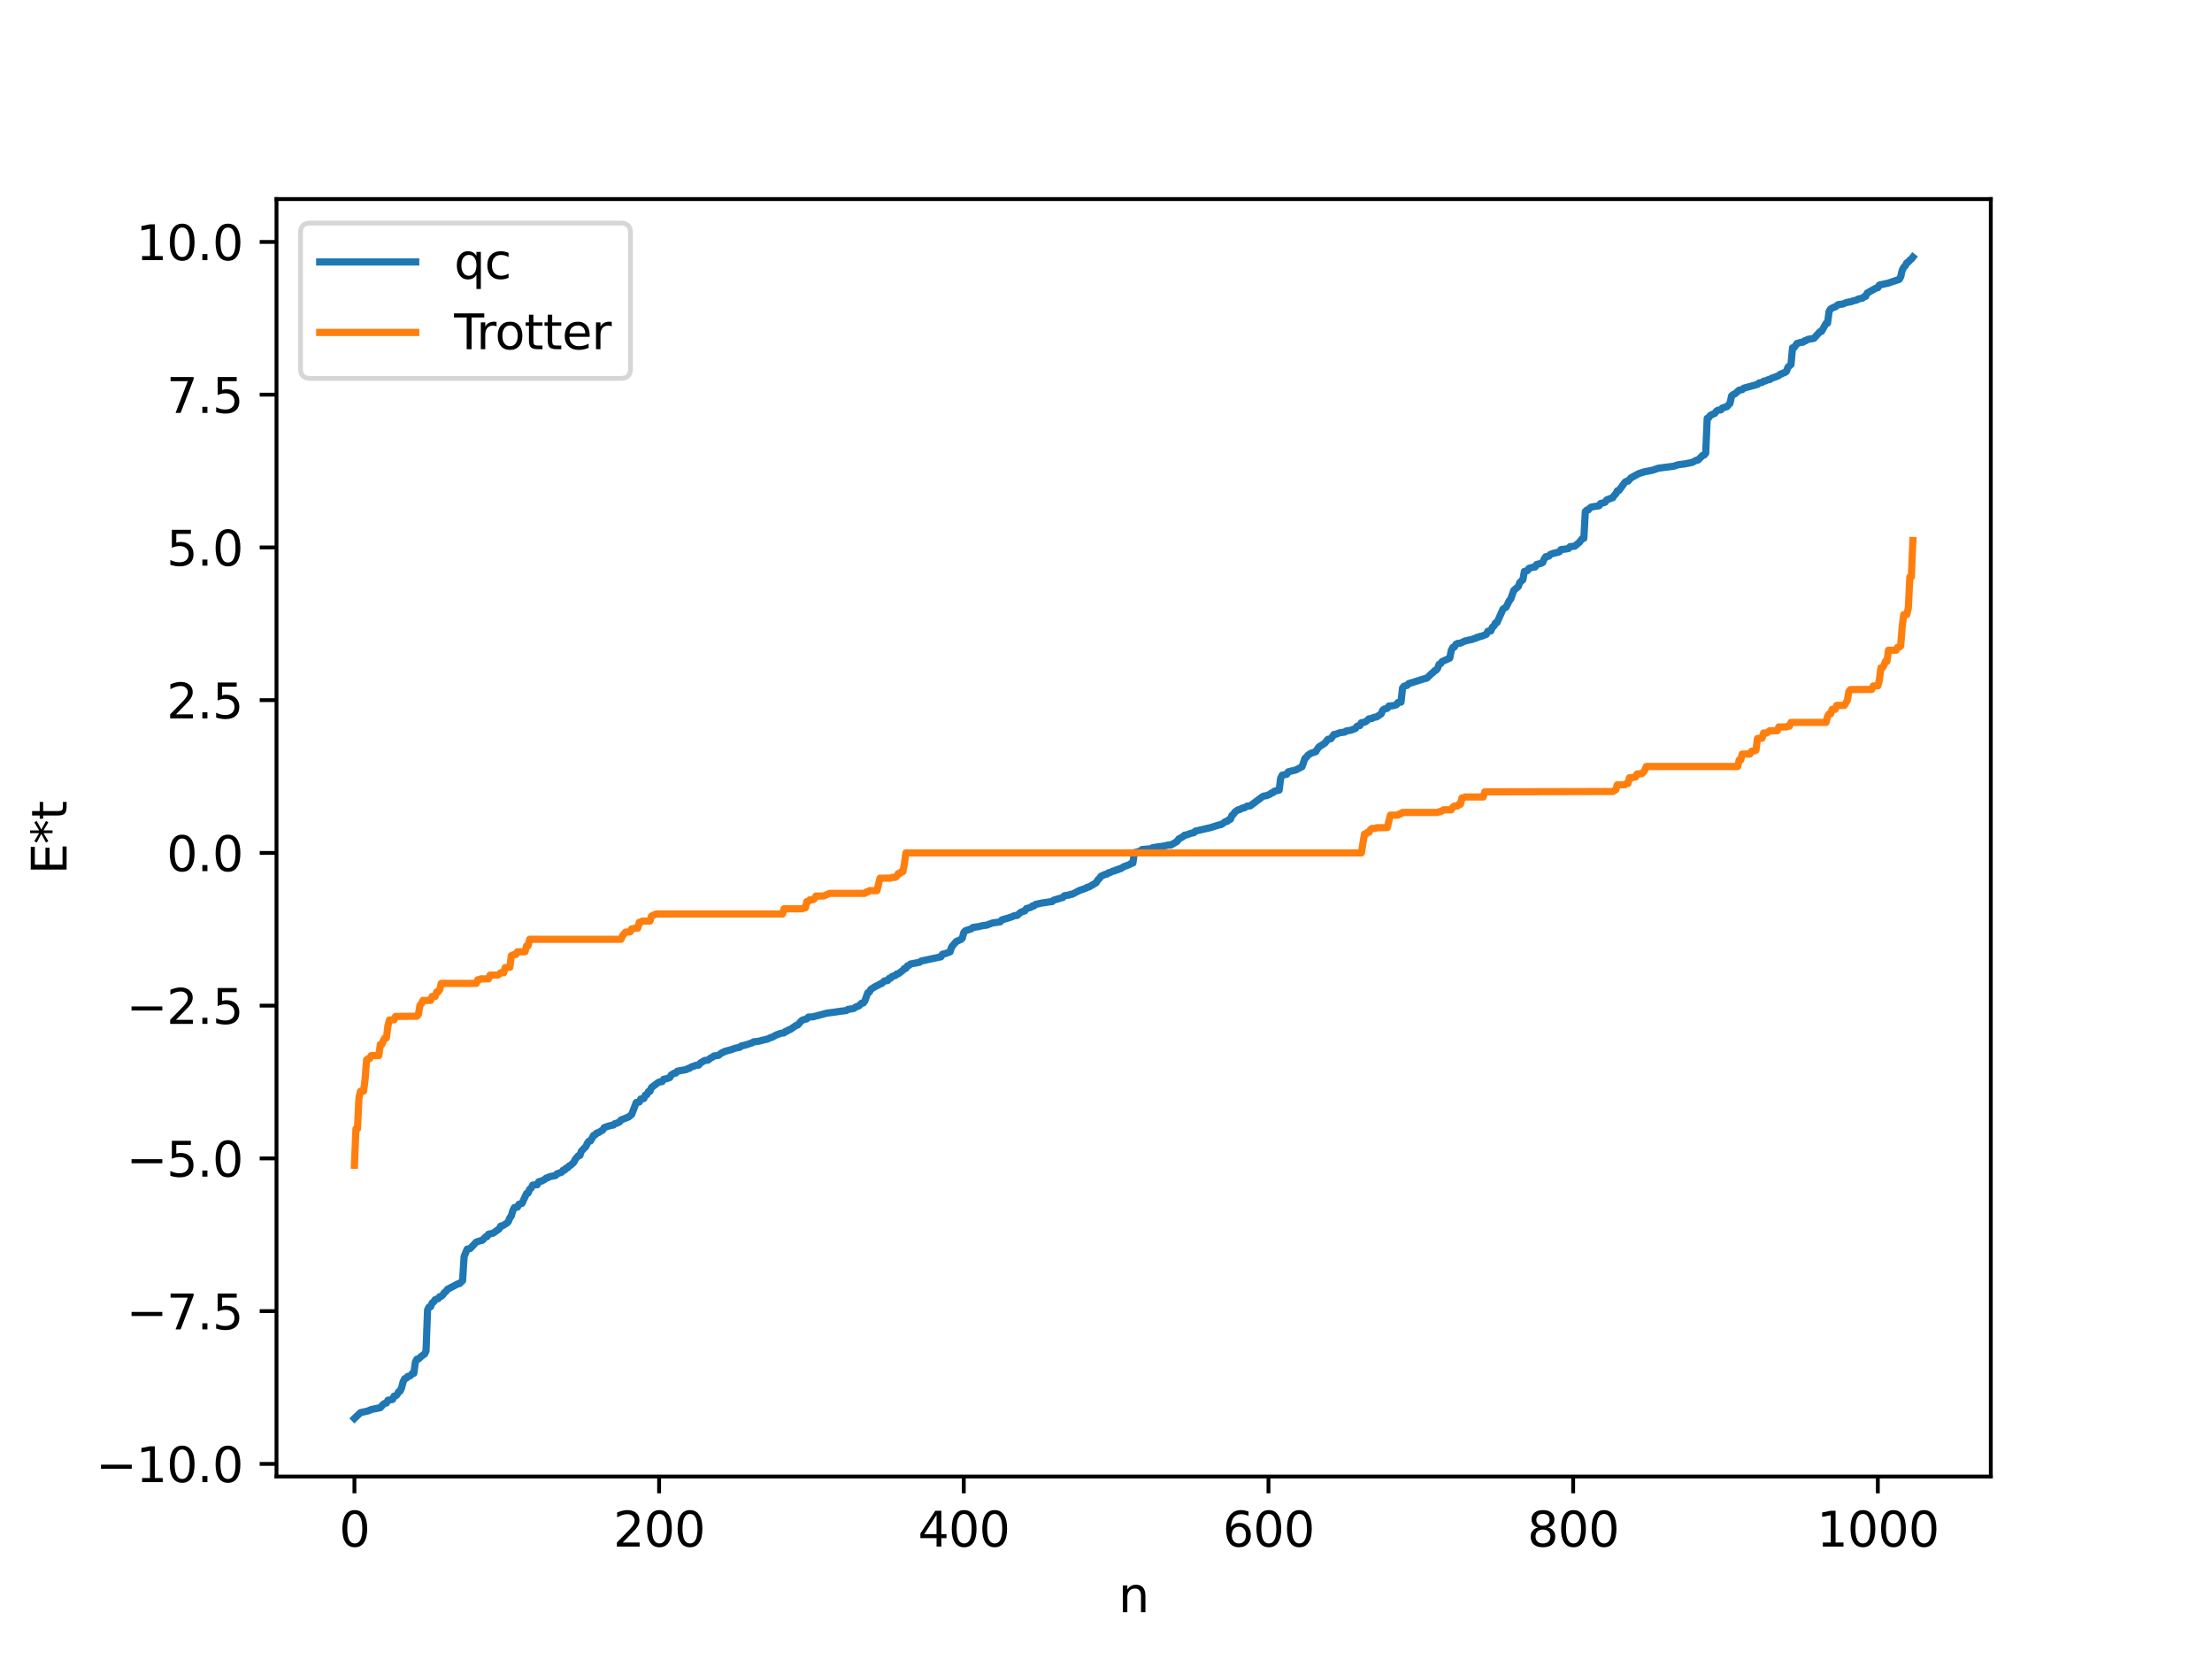 <?xml version="1.0" encoding="utf-8" standalone="no"?>
<!DOCTYPE svg PUBLIC "-//W3C//DTD SVG 1.1//EN"
  "http://www.w3.org/Graphics/SVG/1.1/DTD/svg11.dtd">
<svg xmlns:xlink="http://www.w3.org/1999/xlink" width="460.8pt" height="345.6pt" viewBox="0 0 460.8 345.6" xmlns="http://www.w3.org/2000/svg" version="1.1">
 <defs>
  <style type="text/css">*{stroke-linejoin: round; stroke-linecap: butt}</style>
 </defs>
 <g id="figure_1">
  <g id="patch_1">
   <path d="M 0 345.6 
L 460.8 345.6 
L 460.8 0 
L 0 0 
z
" style="fill: #ffffff"/>
  </g>
  <g id="axes_1">
   <g id="patch_2">
    <path d="M 57.6 307.584 
L 414.72 307.584 
L 414.72 41.472 
L 57.6 41.472 
z
" style="fill: #ffffff"/>
   </g>
   <g id="matplotlib.axis_1">
    <g id="xtick_1">
     <g id="line2d_1">
      <defs>
       <path id="mea6319b583" d="M 0 0 
L 0 3.5 
" style="stroke: #000000; stroke-width: 0.8"/>
      </defs>
      <g>
       <use xlink:href="#mea6319b583" x="73.833" y="307.584" style="stroke: #000000; stroke-width: 0.8"/>
      </g>
     </g>
     <g id="text_1">
      <!-- 0 -->
      <g transform="translate(70.651 322.182) scale(0.1 -0.1)">
       <defs>
        <path id="DejaVuSans-30" d="M 2034 4250 
Q 1547 4250 1301 3770 
Q 1056 3291 1056 2328 
Q 1056 1369 1301 889 
Q 1547 409 2034 409 
Q 2525 409 2770 889 
Q 3016 1369 3016 2328 
Q 3016 3291 2770 3770 
Q 2525 4250 2034 4250 
z
M 2034 4750 
Q 2819 4750 3233 4129 
Q 3647 3509 3647 2328 
Q 3647 1150 3233 529 
Q 2819 -91 2034 -91 
Q 1250 -91 836 529 
Q 422 1150 422 2328 
Q 422 3509 836 4129 
Q 1250 4750 2034 4750 
z
" transform="scale(0.016)"/>
       </defs>
       <use xlink:href="#DejaVuSans-30"/>
      </g>
     </g>
    </g>
    <g id="xtick_2">
     <g id="line2d_2">
      <g>
       <use xlink:href="#mea6319b583" x="137.304" y="307.584" style="stroke: #000000; stroke-width: 0.8"/>
      </g>
     </g>
     <g id="text_2">
      <!-- 200 -->
      <g transform="translate(127.76 322.182) scale(0.1 -0.1)">
       <defs>
        <path id="DejaVuSans-32" d="M 1228 531 
L 3431 531 
L 3431 0 
L 469 0 
L 469 531 
Q 828 903 1448 1529 
Q 2069 2156 2228 2338 
Q 2531 2678 2651 2914 
Q 2772 3150 2772 3378 
Q 2772 3750 2511 3984 
Q 2250 4219 1831 4219 
Q 1534 4219 1204 4116 
Q 875 4013 500 3803 
L 500 4441 
Q 881 4594 1212 4672 
Q 1544 4750 1819 4750 
Q 2544 4750 2975 4387 
Q 3406 4025 3406 3419 
Q 3406 3131 3298 2873 
Q 3191 2616 2906 2266 
Q 2828 2175 2409 1742 
Q 1991 1309 1228 531 
z
" transform="scale(0.016)"/>
       </defs>
       <use xlink:href="#DejaVuSans-32"/>
       <use xlink:href="#DejaVuSans-30" x="63.623"/>
       <use xlink:href="#DejaVuSans-30" x="127.246"/>
      </g>
     </g>
    </g>
    <g id="xtick_3">
     <g id="line2d_3">
      <g>
       <use xlink:href="#mea6319b583" x="200.775" y="307.584" style="stroke: #000000; stroke-width: 0.8"/>
      </g>
     </g>
     <g id="text_3">
      <!-- 400 -->
      <g transform="translate(191.231 322.182) scale(0.1 -0.1)">
       <defs>
        <path id="DejaVuSans-34" d="M 2419 4116 
L 825 1625 
L 2419 1625 
L 2419 4116 
z
M 2253 4666 
L 3047 4666 
L 3047 1625 
L 3713 1625 
L 3713 1100 
L 3047 1100 
L 3047 0 
L 2419 0 
L 2419 1100 
L 313 1100 
L 313 1709 
L 2253 4666 
z
" transform="scale(0.016)"/>
       </defs>
       <use xlink:href="#DejaVuSans-34"/>
       <use xlink:href="#DejaVuSans-30" x="63.623"/>
       <use xlink:href="#DejaVuSans-30" x="127.246"/>
      </g>
     </g>
    </g>
    <g id="xtick_4">
     <g id="line2d_4">
      <g>
       <use xlink:href="#mea6319b583" x="264.246" y="307.584" style="stroke: #000000; stroke-width: 0.8"/>
      </g>
     </g>
     <g id="text_4">
      <!-- 600 -->
      <g transform="translate(254.702 322.182) scale(0.1 -0.1)">
       <defs>
        <path id="DejaVuSans-36" d="M 2113 2584 
Q 1688 2584 1439 2293 
Q 1191 2003 1191 1497 
Q 1191 994 1439 701 
Q 1688 409 2113 409 
Q 2538 409 2786 701 
Q 3034 994 3034 1497 
Q 3034 2003 2786 2293 
Q 2538 2584 2113 2584 
z
M 3366 4563 
L 3366 3988 
Q 3128 4100 2886 4159 
Q 2644 4219 2406 4219 
Q 1781 4219 1451 3797 
Q 1122 3375 1075 2522 
Q 1259 2794 1537 2939 
Q 1816 3084 2150 3084 
Q 2853 3084 3261 2657 
Q 3669 2231 3669 1497 
Q 3669 778 3244 343 
Q 2819 -91 2113 -91 
Q 1303 -91 875 529 
Q 447 1150 447 2328 
Q 447 3434 972 4092 
Q 1497 4750 2381 4750 
Q 2619 4750 2861 4703 
Q 3103 4656 3366 4563 
z
" transform="scale(0.016)"/>
       </defs>
       <use xlink:href="#DejaVuSans-36"/>
       <use xlink:href="#DejaVuSans-30" x="63.623"/>
       <use xlink:href="#DejaVuSans-30" x="127.246"/>
      </g>
     </g>
    </g>
    <g id="xtick_5">
     <g id="line2d_5">
      <g>
       <use xlink:href="#mea6319b583" x="327.717" y="307.584" style="stroke: #000000; stroke-width: 0.8"/>
      </g>
     </g>
     <g id="text_5">
      <!-- 800 -->
      <g transform="translate(318.173 322.182) scale(0.1 -0.1)">
       <defs>
        <path id="DejaVuSans-38" d="M 2034 2216 
Q 1584 2216 1326 1975 
Q 1069 1734 1069 1313 
Q 1069 891 1326 650 
Q 1584 409 2034 409 
Q 2484 409 2743 651 
Q 3003 894 3003 1313 
Q 3003 1734 2745 1975 
Q 2488 2216 2034 2216 
z
M 1403 2484 
Q 997 2584 770 2862 
Q 544 3141 544 3541 
Q 544 4100 942 4425 
Q 1341 4750 2034 4750 
Q 2731 4750 3128 4425 
Q 3525 4100 3525 3541 
Q 3525 3141 3298 2862 
Q 3072 2584 2669 2484 
Q 3125 2378 3379 2068 
Q 3634 1759 3634 1313 
Q 3634 634 3220 271 
Q 2806 -91 2034 -91 
Q 1263 -91 848 271 
Q 434 634 434 1313 
Q 434 1759 690 2068 
Q 947 2378 1403 2484 
z
M 1172 3481 
Q 1172 3119 1398 2916 
Q 1625 2713 2034 2713 
Q 2441 2713 2670 2916 
Q 2900 3119 2900 3481 
Q 2900 3844 2670 4047 
Q 2441 4250 2034 4250 
Q 1625 4250 1398 4047 
Q 1172 3844 1172 3481 
z
" transform="scale(0.016)"/>
       </defs>
       <use xlink:href="#DejaVuSans-38"/>
       <use xlink:href="#DejaVuSans-30" x="63.623"/>
       <use xlink:href="#DejaVuSans-30" x="127.246"/>
      </g>
     </g>
    </g>
    <g id="xtick_6">
     <g id="line2d_6">
      <g>
       <use xlink:href="#mea6319b583" x="391.188" y="307.584" style="stroke: #000000; stroke-width: 0.8"/>
      </g>
     </g>
     <g id="text_6">
      <!-- 1000 -->
      <g transform="translate(378.463 322.182) scale(0.1 -0.1)">
       <defs>
        <path id="DejaVuSans-31" d="M 794 531 
L 1825 531 
L 1825 4091 
L 703 3866 
L 703 4441 
L 1819 4666 
L 2450 4666 
L 2450 531 
L 3481 531 
L 3481 0 
L 794 0 
L 794 531 
z
" transform="scale(0.016)"/>
       </defs>
       <use xlink:href="#DejaVuSans-31"/>
       <use xlink:href="#DejaVuSans-30" x="63.623"/>
       <use xlink:href="#DejaVuSans-30" x="127.246"/>
       <use xlink:href="#DejaVuSans-30" x="190.869"/>
      </g>
     </g>
    </g>
    <g id="text_7">
     <!-- n -->
     <g transform="translate(232.991 335.861) scale(0.1 -0.1)">
      <defs>
       <path id="DejaVuSans-6e" d="M 3513 2113 
L 3513 0 
L 2938 0 
L 2938 2094 
Q 2938 2591 2744 2837 
Q 2550 3084 2163 3084 
Q 1697 3084 1428 2787 
Q 1159 2491 1159 1978 
L 1159 0 
L 581 0 
L 581 3500 
L 1159 3500 
L 1159 2956 
Q 1366 3272 1645 3428 
Q 1925 3584 2291 3584 
Q 2894 3584 3203 3211 
Q 3513 2838 3513 2113 
z
" transform="scale(0.016)"/>
      </defs>
      <use xlink:href="#DejaVuSans-6e"/>
     </g>
    </g>
   </g>
   <g id="matplotlib.axis_2">
    <g id="ytick_1">
     <g id="line2d_7">
      <defs>
       <path id="m2f2e3ce6ff" d="M 0 0 
L -3.5 0 
" style="stroke: #000000; stroke-width: 0.8"/>
      </defs>
      <g>
       <use xlink:href="#m2f2e3ce6ff" x="57.6" y="304.954" style="stroke: #000000; stroke-width: 0.8"/>
      </g>
     </g>
     <g id="text_8">
      <!-- −10.0 -->
      <g transform="translate(19.955 308.753) scale(0.1 -0.1)">
       <defs>
        <path id="DejaVuSans-2212" d="M 678 2272 
L 4684 2272 
L 4684 1741 
L 678 1741 
L 678 2272 
z
" transform="scale(0.016)"/>
        <path id="DejaVuSans-2e" d="M 684 794 
L 1344 794 
L 1344 0 
L 684 0 
L 684 794 
z
" transform="scale(0.016)"/>
       </defs>
       <use xlink:href="#DejaVuSans-2212"/>
       <use xlink:href="#DejaVuSans-31" x="83.789"/>
       <use xlink:href="#DejaVuSans-30" x="147.412"/>
       <use xlink:href="#DejaVuSans-2e" x="211.035"/>
       <use xlink:href="#DejaVuSans-30" x="242.822"/>
      </g>
     </g>
    </g>
    <g id="ytick_2">
     <g id="line2d_8">
      <g>
       <use xlink:href="#m2f2e3ce6ff" x="57.6" y="273.134" style="stroke: #000000; stroke-width: 0.8"/>
      </g>
     </g>
     <g id="text_9">
      <!-- −7.5 -->
      <g transform="translate(26.317 276.934) scale(0.1 -0.1)">
       <defs>
        <path id="DejaVuSans-37" d="M 525 4666 
L 3525 4666 
L 3525 4397 
L 1831 0 
L 1172 0 
L 2766 4134 
L 525 4134 
L 525 4666 
z
" transform="scale(0.016)"/>
        <path id="DejaVuSans-35" d="M 691 4666 
L 3169 4666 
L 3169 4134 
L 1269 4134 
L 1269 2991 
Q 1406 3038 1543 3061 
Q 1681 3084 1819 3084 
Q 2600 3084 3056 2656 
Q 3513 2228 3513 1497 
Q 3513 744 3044 326 
Q 2575 -91 1722 -91 
Q 1428 -91 1123 -41 
Q 819 9 494 109 
L 494 744 
Q 775 591 1075 516 
Q 1375 441 1709 441 
Q 2250 441 2565 725 
Q 2881 1009 2881 1497 
Q 2881 1984 2565 2268 
Q 2250 2553 1709 2553 
Q 1456 2553 1204 2497 
Q 953 2441 691 2322 
L 691 4666 
z
" transform="scale(0.016)"/>
       </defs>
       <use xlink:href="#DejaVuSans-2212"/>
       <use xlink:href="#DejaVuSans-37" x="83.789"/>
       <use xlink:href="#DejaVuSans-2e" x="147.412"/>
       <use xlink:href="#DejaVuSans-35" x="179.199"/>
      </g>
     </g>
    </g>
    <g id="ytick_3">
     <g id="line2d_9">
      <g>
       <use xlink:href="#m2f2e3ce6ff" x="57.6" y="241.315" style="stroke: #000000; stroke-width: 0.8"/>
      </g>
     </g>
     <g id="text_10">
      <!-- −5.0 -->
      <g transform="translate(26.317 245.114) scale(0.1 -0.1)">
       <use xlink:href="#DejaVuSans-2212"/>
       <use xlink:href="#DejaVuSans-35" x="83.789"/>
       <use xlink:href="#DejaVuSans-2e" x="147.412"/>
       <use xlink:href="#DejaVuSans-30" x="179.199"/>
      </g>
     </g>
    </g>
    <g id="ytick_4">
     <g id="line2d_10">
      <g>
       <use xlink:href="#m2f2e3ce6ff" x="57.6" y="209.495" style="stroke: #000000; stroke-width: 0.8"/>
      </g>
     </g>
     <g id="text_11">
      <!-- −2.5 -->
      <g transform="translate(26.317 213.294) scale(0.1 -0.1)">
       <use xlink:href="#DejaVuSans-2212"/>
       <use xlink:href="#DejaVuSans-32" x="83.789"/>
       <use xlink:href="#DejaVuSans-2e" x="147.412"/>
       <use xlink:href="#DejaVuSans-35" x="179.199"/>
      </g>
     </g>
    </g>
    <g id="ytick_5">
     <g id="line2d_11">
      <g>
       <use xlink:href="#m2f2e3ce6ff" x="57.6" y="177.675" style="stroke: #000000; stroke-width: 0.8"/>
      </g>
     </g>
     <g id="text_12">
      <!-- 0.0 -->
      <g transform="translate(34.697 181.475) scale(0.1 -0.1)">
       <use xlink:href="#DejaVuSans-30"/>
       <use xlink:href="#DejaVuSans-2e" x="63.623"/>
       <use xlink:href="#DejaVuSans-30" x="95.41"/>
      </g>
     </g>
    </g>
    <g id="ytick_6">
     <g id="line2d_12">
      <g>
       <use xlink:href="#m2f2e3ce6ff" x="57.6" y="145.856" style="stroke: #000000; stroke-width: 0.8"/>
      </g>
     </g>
     <g id="text_13">
      <!-- 2.5 -->
      <g transform="translate(34.697 149.655) scale(0.1 -0.1)">
       <use xlink:href="#DejaVuSans-32"/>
       <use xlink:href="#DejaVuSans-2e" x="63.623"/>
       <use xlink:href="#DejaVuSans-35" x="95.41"/>
      </g>
     </g>
    </g>
    <g id="ytick_7">
     <g id="line2d_13">
      <g>
       <use xlink:href="#m2f2e3ce6ff" x="57.6" y="114.036" style="stroke: #000000; stroke-width: 0.8"/>
      </g>
     </g>
     <g id="text_14">
      <!-- 5.0 -->
      <g transform="translate(34.697 117.835) scale(0.1 -0.1)">
       <use xlink:href="#DejaVuSans-35"/>
       <use xlink:href="#DejaVuSans-2e" x="63.623"/>
       <use xlink:href="#DejaVuSans-30" x="95.41"/>
      </g>
     </g>
    </g>
    <g id="ytick_8">
     <g id="line2d_14">
      <g>
       <use xlink:href="#m2f2e3ce6ff" x="57.6" y="82.217" style="stroke: #000000; stroke-width: 0.8"/>
      </g>
     </g>
     <g id="text_15">
      <!-- 7.5 -->
      <g transform="translate(34.697 86.016) scale(0.1 -0.1)">
       <use xlink:href="#DejaVuSans-37"/>
       <use xlink:href="#DejaVuSans-2e" x="63.623"/>
       <use xlink:href="#DejaVuSans-35" x="95.41"/>
      </g>
     </g>
    </g>
    <g id="ytick_9">
     <g id="line2d_15">
      <g>
       <use xlink:href="#m2f2e3ce6ff" x="57.6" y="50.397" style="stroke: #000000; stroke-width: 0.8"/>
      </g>
     </g>
     <g id="text_16">
      <!-- 10.0 -->
      <g transform="translate(28.334 54.196) scale(0.1 -0.1)">
       <use xlink:href="#DejaVuSans-31"/>
       <use xlink:href="#DejaVuSans-30" x="63.623"/>
       <use xlink:href="#DejaVuSans-2e" x="127.246"/>
       <use xlink:href="#DejaVuSans-30" x="159.033"/>
      </g>
     </g>
    </g>
    <g id="text_17">
     <!-- E*t -->
     <g transform="translate(13.875 182.148) rotate(-90) scale(0.1 -0.1)">
      <defs>
       <path id="DejaVuSans-45" d="M 628 4666 
L 3578 4666 
L 3578 4134 
L 1259 4134 
L 1259 2753 
L 3481 2753 
L 3481 2222 
L 1259 2222 
L 1259 531 
L 3634 531 
L 3634 0 
L 628 0 
L 628 4666 
z
" transform="scale(0.016)"/>
       <path id="DejaVuSans-2a" d="M 3009 3897 
L 1888 3291 
L 3009 2681 
L 2828 2375 
L 1778 3009 
L 1778 1831 
L 1422 1831 
L 1422 3009 
L 372 2375 
L 191 2681 
L 1313 3291 
L 191 3897 
L 372 4206 
L 1422 3572 
L 1422 4750 
L 1778 4750 
L 1778 3572 
L 2828 4206 
L 3009 3897 
z
" transform="scale(0.016)"/>
       <path id="DejaVuSans-74" d="M 1172 4494 
L 1172 3500 
L 2356 3500 
L 2356 3053 
L 1172 3053 
L 1172 1153 
Q 1172 725 1289 603 
Q 1406 481 1766 481 
L 2356 481 
L 2356 0 
L 1766 0 
Q 1100 0 847 248 
Q 594 497 594 1153 
L 594 3053 
L 172 3053 
L 172 3500 
L 594 3500 
L 594 4494 
L 1172 4494 
z
" transform="scale(0.016)"/>
      </defs>
      <use xlink:href="#DejaVuSans-45"/>
      <use xlink:href="#DejaVuSans-2a" x="63.184"/>
      <use xlink:href="#DejaVuSans-74" x="113.184"/>
     </g>
    </g>
   </g>
   <g id="line2d_16">
    <path d="M 73.833 295.488 
L 75.102 294.275 
L 76.689 293.917 
L 77.324 293.63 
L 79.228 293.243 
L 79.862 292.529 
L 80.18 292.336 
L 80.497 292.28 
L 80.815 291.703 
L 81.767 291.537 
L 82.084 290.845 
L 82.401 290.804 
L 82.719 290.539 
L 83.036 289.937 
L 83.353 289.797 
L 83.671 289.063 
L 83.988 287.824 
L 84.305 287.206 
L 84.623 287.133 
L 84.94 286.739 
L 85.258 286.697 
L 85.575 286.515 
L 85.892 286.121 
L 86.21 286.079 
L 86.527 283.736 
L 86.844 283.141 
L 87.162 283.118 
L 87.796 282.522 
L 88.431 282.085 
L 88.748 281.467 
L 89.066 272.905 
L 89.383 272.269 
L 89.7 272.214 
L 90.018 271.442 
L 90.335 271.222 
L 90.653 270.745 
L 91.287 270.53 
L 91.605 270.109 
L 91.922 270.054 
L 92.239 269.759 
L 92.557 269.283 
L 92.874 269.063 
L 93.191 268.606 
L 95.413 267.432 
L 95.73 267.398 
L 96.365 266.78 
L 96.682 261.771 
L 97.317 260.228 
L 97.952 260.087 
L 99.221 258.743 
L 100.173 258.438 
L 100.491 258.368 
L 101.125 257.682 
L 101.443 257.621 
L 101.76 257.108 
L 102.712 256.901 
L 103.981 256.001 
L 104.299 255.425 
L 104.616 255.393 
L 105.568 254.816 
L 105.886 254.496 
L 106.203 253.71 
L 106.52 253.307 
L 106.838 252.181 
L 107.155 251.548 
L 107.79 251.474 
L 108.107 250.873 
L 108.742 250.69 
L 109.694 248.62 
L 110.011 248.546 
L 110.329 247.762 
L 110.646 247.512 
L 110.963 246.879 
L 111.598 246.806 
L 111.915 246.803 
L 112.233 246.168 
L 112.867 246.022 
L 113.502 245.665 
L 113.82 245.387 
L 114.137 245.344 
L 114.454 245.132 
L 115.724 244.882 
L 116.041 244.524 
L 116.993 244.196 
L 117.31 243.77 
L 117.628 243.746 
L 117.945 243.333 
L 118.262 243.277 
L 118.58 242.876 
L 118.897 242.722 
L 119.532 242.128 
L 119.849 241.477 
L 120.484 240.764 
L 120.801 240.703 
L 121.119 239.797 
L 122.071 238.805 
L 122.388 238.109 
L 122.705 237.717 
L 123.023 237.674 
L 123.658 236.513 
L 123.975 236.425 
L 124.292 236.034 
L 124.61 235.991 
L 125.244 235.584 
L 125.562 235.403 
L 125.879 234.889 
L 126.831 234.574 
L 127.466 234.411 
L 127.783 234.373 
L 128.1 234.07 
L 128.418 234.014 
L 129.053 233.715 
L 129.37 233.313 
L 130.957 232.682 
L 131.591 232.156 
L 132.543 229.665 
L 133.178 229.567 
L 133.496 228.931 
L 134.13 228.842 
L 134.448 228.108 
L 134.765 228.02 
L 135.082 227.384 
L 135.4 227.329 
L 135.717 226.557 
L 136.986 225.603 
L 137.304 225.408 
L 137.939 225.316 
L 138.256 224.832 
L 138.891 224.702 
L 139.525 224.481 
L 139.843 223.918 
L 140.477 223.555 
L 140.795 223.538 
L 141.112 223.143 
L 143.016 222.802 
L 143.334 222.585 
L 143.651 222.538 
L 143.968 222.275 
L 144.603 222.081 
L 144.92 221.932 
L 145.555 221.876 
L 145.872 221.462 
L 146.824 220.906 
L 147.459 220.857 
L 148.094 220.374 
L 148.411 220.25 
L 148.729 219.984 
L 149.681 219.846 
L 150.315 219.338 
L 150.633 219.248 
L 150.95 219.031 
L 152.22 218.698 
L 153.172 218.358 
L 154.124 218.164 
L 154.441 217.874 
L 155.076 217.757 
L 155.71 217.567 
L 156.345 217.348 
L 156.662 217.264 
L 156.98 217.031 
L 157.932 216.931 
L 159.519 216.532 
L 159.836 216.484 
L 160.471 216.171 
L 160.788 216.107 
L 161.74 215.591 
L 162.692 215.251 
L 163.327 215.162 
L 163.644 214.838 
L 163.962 214.821 
L 164.279 214.535 
L 164.596 214.481 
L 165.866 213.6 
L 166.183 213.525 
L 166.818 212.795 
L 167.135 212.514 
L 168.087 212.234 
L 168.405 211.874 
L 169.357 211.822 
L 172.213 211.064 
L 174.117 210.812 
L 175.069 210.663 
L 176.021 210.547 
L 176.339 210.504 
L 176.656 210.268 
L 177.608 210.141 
L 177.925 210.043 
L 178.243 209.784 
L 178.877 209.575 
L 179.512 208.972 
L 179.829 208.948 
L 180.147 208.545 
L 180.781 206.801 
L 181.099 206.66 
L 181.416 206.099 
L 182.368 205.49 
L 183.003 205.198 
L 183.32 204.985 
L 183.638 204.907 
L 184.272 204.334 
L 184.907 204.276 
L 185.224 203.812 
L 185.542 203.772 
L 185.859 203.397 
L 186.494 203.229 
L 186.811 202.893 
L 187.129 202.862 
L 188.081 202.142 
L 188.398 201.749 
L 188.715 201.734 
L 189.033 201.215 
L 189.35 201.123 
L 189.667 200.822 
L 191.572 200.457 
L 191.889 200.209 
L 195.38 199.455 
L 196.015 199.317 
L 196.332 198.778 
L 196.967 198.642 
L 197.919 198.281 
L 198.236 197.282 
L 199.188 196.15 
L 200.14 195.72 
L 200.458 195.459 
L 200.775 194.256 
L 201.092 193.904 
L 202.362 193.481 
L 202.679 193.204 
L 203.948 193.018 
L 204.583 192.85 
L 205.535 192.724 
L 206.17 192.485 
L 206.805 192.254 
L 207.757 192.134 
L 208.391 192.022 
L 208.709 191.63 
L 209.978 191.261 
L 210.93 190.941 
L 211.248 190.761 
L 211.882 190.707 
L 212.517 190.146 
L 212.834 189.946 
L 213.469 189.771 
L 213.786 189.292 
L 214.739 189.019 
L 215.056 188.74 
L 215.373 188.737 
L 215.691 188.418 
L 216.96 188.13 
L 218.864 187.84 
L 219.181 187.818 
L 219.499 187.526 
L 221.403 186.966 
L 221.72 186.6 
L 222.355 186.495 
L 222.672 186.467 
L 222.99 186.305 
L 223.307 186.302 
L 224.894 185.491 
L 226.163 185.049 
L 226.481 184.831 
L 226.798 184.798 
L 228.067 184.061 
L 228.385 183.847 
L 228.702 183.294 
L 229.02 183.021 
L 229.337 182.546 
L 230.289 182.117 
L 230.606 182.095 
L 230.924 181.81 
L 231.241 181.778 
L 231.876 181.444 
L 232.193 181.437 
L 232.51 181.218 
L 232.828 181.202 
L 233.145 180.989 
L 233.462 180.959 
L 234.097 180.55 
L 235.367 180.072 
L 235.684 179.831 
L 236.001 179.784 
L 236.319 177.624 
L 237.588 177.275 
L 237.905 176.969 
L 239.81 176.8 
L 240.127 176.586 
L 242.666 176.204 
L 243.3 176.048 
L 243.935 176.011 
L 245.205 175.286 
L 245.522 174.808 
L 246.474 174.253 
L 246.791 173.965 
L 247.109 173.951 
L 248.061 173.601 
L 248.696 173.47 
L 249.013 173.136 
L 252.186 172.405 
L 253.773 171.896 
L 254.408 171.771 
L 255.36 171.117 
L 255.677 171.097 
L 255.995 170.747 
L 256.312 170.677 
L 256.629 169.875 
L 256.947 169.618 
L 257.264 169.162 
L 257.899 168.699 
L 258.216 168.672 
L 258.851 168.319 
L 259.168 168.309 
L 259.803 167.928 
L 260.438 167.881 
L 262.977 165.98 
L 263.294 165.827 
L 263.929 165.733 
L 264.563 165.442 
L 264.881 165.179 
L 265.198 165.115 
L 265.515 164.808 
L 266.467 164.605 
L 266.785 162.115 
L 267.102 161.482 
L 268.054 161.284 
L 268.372 160.785 
L 269.958 160.393 
L 271.228 159.727 
L 271.862 157.949 
L 272.18 157.72 
L 272.497 157.294 
L 273.132 156.904 
L 274.084 156.6 
L 274.719 155.62 
L 275.988 154.815 
L 276.623 154.02 
L 277.258 153.885 
L 277.892 153.004 
L 278.21 152.976 
L 279.162 152.631 
L 280.114 152.51 
L 280.431 152.279 
L 281.383 152.126 
L 282.335 151.776 
L 282.653 151.342 
L 282.97 151.176 
L 283.287 151.152 
L 283.605 150.55 
L 284.239 150.446 
L 284.557 150.298 
L 285.191 149.742 
L 285.826 149.661 
L 286.143 149.45 
L 286.778 149.351 
L 287.73 148.707 
L 288.048 147.945 
L 288.365 147.708 
L 289 147.56 
L 289.317 147.087 
L 290.269 147.002 
L 290.904 146.81 
L 291.221 146.341 
L 291.856 146.262 
L 292.173 143.335 
L 292.491 142.94 
L 293.125 142.781 
L 293.443 142.409 
L 294.077 142.224 
L 294.712 142.018 
L 296.616 141.425 
L 297.251 141.257 
L 298.203 140.335 
L 298.52 140.116 
L 298.838 139.742 
L 299.155 139.632 
L 299.472 139.235 
L 299.79 138.397 
L 300.107 138.244 
L 300.424 137.815 
L 302.011 137.093 
L 302.329 135.497 
L 302.646 134.864 
L 302.963 134.79 
L 303.281 134.237 
L 303.598 134.046 
L 304.233 133.98 
L 305.185 133.53 
L 306.454 133.24 
L 306.772 133.186 
L 307.089 133.009 
L 307.406 132.974 
L 307.724 132.746 
L 308.041 132.734 
L 308.358 132.555 
L 308.676 132.529 
L 309.31 132.268 
L 309.628 132.135 
L 309.945 131.502 
L 310.58 131.428 
L 310.897 130.644 
L 311.215 130.409 
L 311.532 129.776 
L 311.849 129.703 
L 313.119 126.861 
L 313.753 126.486 
L 314.388 125.179 
L 314.705 124.805 
L 315.34 123.002 
L 316.292 122.176 
L 316.61 121.319 
L 317.244 120.761 
L 317.562 119.037 
L 318.196 118.868 
L 318.514 118.398 
L 319.466 118.136 
L 319.783 118.113 
L 320.1 117.596 
L 321.053 117.356 
L 321.37 117.178 
L 321.687 116.433 
L 322.005 115.979 
L 322.639 115.865 
L 322.957 115.498 
L 323.591 115.272 
L 324.543 115.058 
L 324.861 114.938 
L 325.178 114.493 
L 326.13 114.374 
L 326.765 114.262 
L 327.082 113.872 
L 328.034 113.786 
L 328.986 113.002 
L 329.621 112.188 
L 329.939 112.138 
L 330.256 106.572 
L 330.573 106.249 
L 330.891 106.217 
L 331.208 105.823 
L 331.525 105.616 
L 333.112 105.367 
L 333.429 104.889 
L 334.064 104.727 
L 334.381 104.624 
L 334.699 104.139 
L 335.651 103.782 
L 335.968 103.684 
L 336.286 103.178 
L 336.603 102.884 
L 336.92 102.249 
L 337.238 102.2 
L 338.507 100.455 
L 338.824 100.258 
L 339.142 100.235 
L 339.777 99.532 
L 341.363 98.67 
L 342.633 98.267 
L 343.267 98.149 
L 344.22 97.964 
L 345.489 97.532 
L 348.662 97.124 
L 349.615 96.804 
L 350.884 96.656 
L 352.471 96.341 
L 353.423 95.866 
L 353.74 95.833 
L 354.692 94.873 
L 355.01 94.798 
L 355.327 94.401 
L 355.644 87.137 
L 355.962 87.03 
L 356.279 86.535 
L 357.231 86.102 
L 357.548 85.661 
L 357.866 85.454 
L 358.5 85.381 
L 358.818 84.982 
L 359.77 84.707 
L 360.405 83.978 
L 360.722 82.473 
L 361.039 82.195 
L 361.357 82.092 
L 362.309 81.272 
L 362.943 81.169 
L 363.261 80.863 
L 366.117 80.078 
L 366.434 79.779 
L 367.069 79.675 
L 367.386 79.404 
L 367.704 79.379 
L 368.339 79.091 
L 368.656 79.089 
L 368.973 78.835 
L 370.243 78.383 
L 370.56 78.234 
L 370.877 77.933 
L 371.195 77.888 
L 371.512 77.676 
L 371.829 77.599 
L 372.147 77.351 
L 372.464 76.494 
L 373.099 75.936 
L 373.416 72.45 
L 373.734 72.419 
L 374.368 71.526 
L 374.686 71.495 
L 375.003 71.34 
L 375.638 71.266 
L 375.955 70.966 
L 376.272 70.935 
L 376.59 70.704 
L 377.859 70.495 
L 379.129 69.103 
L 379.446 69.053 
L 380.398 67.363 
L 380.715 67.312 
L 381.033 64.872 
L 381.35 64.374 
L 381.985 64.01 
L 382.302 63.948 
L 382.937 63.452 
L 383.889 63.333 
L 384.524 63.065 
L 385.158 62.907 
L 385.476 62.901 
L 386.11 62.649 
L 386.745 62.53 
L 387.062 62.305 
L 388.015 62.103 
L 388.332 61.803 
L 388.649 61.735 
L 388.967 61.054 
L 390.871 59.981 
L 391.188 59.945 
L 391.505 59.385 
L 393.41 58.956 
L 395.631 58.208 
L 395.948 57.656 
L 396.266 56.305 
L 396.583 55.687 
L 396.9 55.376 
L 397.218 54.758 
L 397.535 54.589 
L 397.853 54.186 
L 398.17 53.971 
L 398.487 53.568 
L 398.487 53.568 
" clip-path="url(#p5473455332)" style="fill: none; stroke: #1f77b4; stroke-width: 1.5; stroke-linecap: square"/>
   </g>
   <g id="line2d_17">
    <path d="M 73.833 242.745 
L 74.15 235.152 
L 74.467 235.152 
L 74.785 228.662 
L 75.102 227.314 
L 75.737 227.314 
L 76.054 224.885 
L 76.372 220.786 
L 76.689 220.534 
L 77.006 220.534 
L 77.324 219.9 
L 78.91 219.9 
L 79.228 217.587 
L 79.545 217.587 
L 79.862 216.75 
L 80.18 216.233 
L 80.497 216.233 
L 80.815 213.675 
L 81.132 212.471 
L 82.084 212.451 
L 82.401 211.738 
L 86.844 211.698 
L 87.162 211.308 
L 87.479 209.454 
L 87.796 209.045 
L 88.114 208.403 
L 89.7 208.403 
L 90.018 207.583 
L 90.653 207.583 
L 90.97 206.631 
L 91.287 206.631 
L 91.605 206.135 
L 91.922 204.859 
L 99.221 204.859 
L 99.539 204.099 
L 99.856 204.099 
L 100.173 203.919 
L 101.76 203.919 
L 102.077 203.131 
L 103.664 203.131 
L 103.981 202.953 
L 104.299 202.646 
L 104.934 202.646 
L 105.251 201.565 
L 106.203 201.511 
L 106.52 199.072 
L 107.155 198.831 
L 107.472 198.831 
L 107.79 198.27 
L 109.377 198.27 
L 109.694 197.037 
L 110.011 197.037 
L 110.329 195.675 
L 129.37 195.675 
L 129.687 194.902 
L 130.322 194.174 
L 131.274 194.127 
L 131.591 193.495 
L 131.909 193.495 
L 132.226 193.35 
L 132.861 193.35 
L 133.178 192.131 
L 133.496 192.131 
L 133.813 191.876 
L 135.4 191.876 
L 135.717 190.837 
L 136.669 190.403 
L 163.01 190.403 
L 163.327 189.325 
L 167.135 189.325 
L 167.453 189.128 
L 167.77 189.128 
L 168.087 187.793 
L 168.405 187.793 
L 168.722 187.437 
L 169.357 187.437 
L 169.674 187.207 
L 169.991 186.656 
L 171.578 186.656 
L 172.848 186.103 
L 180.147 186.103 
L 180.464 185.82 
L 180.781 185.82 
L 181.099 185.542 
L 182.686 185.542 
L 183.32 182.947 
L 185.542 182.924 
L 185.859 182.774 
L 186.494 182.774 
L 186.811 182.546 
L 187.129 181.976 
L 187.446 181.976 
L 187.763 181.589 
L 188.081 181.589 
L 188.398 179.976 
L 188.715 177.675 
L 283.605 177.675 
L 284.239 173.762 
L 284.557 173.762 
L 284.874 173.375 
L 285.191 173.375 
L 285.509 172.805 
L 285.826 172.577 
L 286.461 172.577 
L 286.778 172.427 
L 289 172.403 
L 289.634 169.809 
L 291.221 169.809 
L 291.539 169.531 
L 291.856 169.531 
L 292.173 169.248 
L 299.472 169.248 
L 299.79 169.083 
L 300.107 169.083 
L 300.742 168.695 
L 302.329 168.695 
L 302.646 168.144 
L 302.963 167.914 
L 303.598 167.914 
L 303.915 167.558 
L 304.233 167.558 
L 304.55 166.223 
L 304.867 166.223 
L 305.185 166.026 
L 308.993 166.026 
L 309.31 164.948 
L 335.968 164.888 
L 336.603 164.514 
L 336.92 163.475 
L 338.507 163.475 
L 338.824 163.219 
L 339.142 163.219 
L 339.459 162.001 
L 340.094 162.001 
L 340.411 161.856 
L 340.729 161.856 
L 341.046 161.223 
L 341.998 161.177 
L 342.315 160.895 
L 342.633 160.449 
L 342.95 159.676 
L 361.991 159.676 
L 362.309 158.314 
L 362.626 158.314 
L 362.943 157.081 
L 364.53 157.081 
L 364.848 156.52 
L 365.482 156.423 
L 365.8 156.279 
L 366.117 153.84 
L 367.069 153.785 
L 367.386 152.705 
L 368.021 152.705 
L 368.656 152.22 
L 370.243 152.22 
L 370.56 151.432 
L 372.147 151.432 
L 372.464 151.252 
L 372.781 151.252 
L 373.099 150.492 
L 380.398 150.492 
L 380.715 149.216 
L 381.033 148.72 
L 381.35 148.72 
L 381.667 147.767 
L 382.302 147.767 
L 382.62 146.948 
L 384.206 146.948 
L 384.841 145.896 
L 385.158 144.043 
L 385.476 143.653 
L 389.919 143.613 
L 390.236 142.9 
L 391.188 142.88 
L 391.505 141.676 
L 391.823 139.118 
L 392.14 139.118 
L 392.458 138.601 
L 392.775 137.764 
L 393.092 137.764 
L 393.41 135.451 
L 394.996 135.451 
L 395.314 134.817 
L 395.631 134.817 
L 395.948 134.565 
L 396.266 130.466 
L 396.583 128.037 
L 397.218 128.037 
L 397.535 126.689 
L 397.853 120.198 
L 398.17 120.198 
L 398.487 112.605 
L 398.487 112.605 
" clip-path="url(#p5473455332)" style="fill: none; stroke: #ff7f0e; stroke-width: 1.5; stroke-linecap: square"/>
   </g>
   <g id="patch_3">
    <path d="M 57.6 307.584 
L 57.6 41.472 
" style="fill: none; stroke: #000000; stroke-width: 0.8; stroke-linejoin: miter; stroke-linecap: square"/>
   </g>
   <g id="patch_4">
    <path d="M 414.72 307.584 
L 414.72 41.472 
" style="fill: none; stroke: #000000; stroke-width: 0.8; stroke-linejoin: miter; stroke-linecap: square"/>
   </g>
   <g id="patch_5">
    <path d="M 57.6 307.584 
L 414.72 307.584 
" style="fill: none; stroke: #000000; stroke-width: 0.8; stroke-linejoin: miter; stroke-linecap: square"/>
   </g>
   <g id="patch_6">
    <path d="M 57.6 41.472 
L 414.72 41.472 
" style="fill: none; stroke: #000000; stroke-width: 0.8; stroke-linejoin: miter; stroke-linecap: square"/>
   </g>
   <g id="legend_1">
    <g id="patch_7">
     <path d="M 64.6 78.828 
L 129.342 78.828 
Q 131.342 78.828 131.342 76.828 
L 131.342 48.472 
Q 131.342 46.472 129.342 46.472 
L 64.6 46.472 
Q 62.6 46.472 62.6 48.472 
L 62.6 76.828 
Q 62.6 78.828 64.6 78.828 
z
" style="fill: #ffffff; opacity: 0.8; stroke: #cccccc; stroke-linejoin: miter"/>
    </g>
    <g id="line2d_18">
     <path d="M 66.6 54.57 
L 76.6 54.57 
L 86.6 54.57 
" style="fill: none; stroke: #1f77b4; stroke-width: 1.5; stroke-linecap: square"/>
    </g>
    <g id="text_18">
     <!-- qc -->
     <g transform="translate(94.6 58.07) scale(0.1 -0.1)">
      <defs>
       <path id="DejaVuSans-71" d="M 947 1747 
Q 947 1113 1208 752 
Q 1469 391 1925 391 
Q 2381 391 2643 752 
Q 2906 1113 2906 1747 
Q 2906 2381 2643 2742 
Q 2381 3103 1925 3103 
Q 1469 3103 1208 2742 
Q 947 2381 947 1747 
z
M 2906 525 
Q 2725 213 2448 61 
Q 2172 -91 1784 -91 
Q 1150 -91 751 415 
Q 353 922 353 1747 
Q 353 2572 751 3078 
Q 1150 3584 1784 3584 
Q 2172 3584 2448 3432 
Q 2725 3281 2906 2969 
L 2906 3500 
L 3481 3500 
L 3481 -1331 
L 2906 -1331 
L 2906 525 
z
" transform="scale(0.016)"/>
       <path id="DejaVuSans-63" d="M 3122 3366 
L 3122 2828 
Q 2878 2963 2633 3030 
Q 2388 3097 2138 3097 
Q 1578 3097 1268 2742 
Q 959 2388 959 1747 
Q 959 1106 1268 751 
Q 1578 397 2138 397 
Q 2388 397 2633 464 
Q 2878 531 3122 666 
L 3122 134 
Q 2881 22 2623 -34 
Q 2366 -91 2075 -91 
Q 1284 -91 818 406 
Q 353 903 353 1747 
Q 353 2603 823 3093 
Q 1294 3584 2113 3584 
Q 2378 3584 2631 3529 
Q 2884 3475 3122 3366 
z
" transform="scale(0.016)"/>
      </defs>
      <use xlink:href="#DejaVuSans-71"/>
      <use xlink:href="#DejaVuSans-63" x="63.477"/>
     </g>
    </g>
    <g id="line2d_19">
     <path d="M 66.6 69.249 
L 76.6 69.249 
L 86.6 69.249 
" style="fill: none; stroke: #ff7f0e; stroke-width: 1.5; stroke-linecap: square"/>
    </g>
    <g id="text_19">
     <!-- Trotter -->
     <g transform="translate(94.6 72.749) scale(0.1 -0.1)">
      <defs>
       <path id="DejaVuSans-54" d="M -19 4666 
L 3928 4666 
L 3928 4134 
L 2272 4134 
L 2272 0 
L 1638 0 
L 1638 4134 
L -19 4134 
L -19 4666 
z
" transform="scale(0.016)"/>
       <path id="DejaVuSans-72" d="M 2631 2963 
Q 2534 3019 2420 3045 
Q 2306 3072 2169 3072 
Q 1681 3072 1420 2755 
Q 1159 2438 1159 1844 
L 1159 0 
L 581 0 
L 581 3500 
L 1159 3500 
L 1159 2956 
Q 1341 3275 1631 3429 
Q 1922 3584 2338 3584 
Q 2397 3584 2469 3576 
Q 2541 3569 2628 3553 
L 2631 2963 
z
" transform="scale(0.016)"/>
       <path id="DejaVuSans-6f" d="M 1959 3097 
Q 1497 3097 1228 2736 
Q 959 2375 959 1747 
Q 959 1119 1226 758 
Q 1494 397 1959 397 
Q 2419 397 2687 759 
Q 2956 1122 2956 1747 
Q 2956 2369 2687 2733 
Q 2419 3097 1959 3097 
z
M 1959 3584 
Q 2709 3584 3137 3096 
Q 3566 2609 3566 1747 
Q 3566 888 3137 398 
Q 2709 -91 1959 -91 
Q 1206 -91 779 398 
Q 353 888 353 1747 
Q 353 2609 779 3096 
Q 1206 3584 1959 3584 
z
" transform="scale(0.016)"/>
       <path id="DejaVuSans-65" d="M 3597 1894 
L 3597 1613 
L 953 1613 
Q 991 1019 1311 708 
Q 1631 397 2203 397 
Q 2534 397 2845 478 
Q 3156 559 3463 722 
L 3463 178 
Q 3153 47 2828 -22 
Q 2503 -91 2169 -91 
Q 1331 -91 842 396 
Q 353 884 353 1716 
Q 353 2575 817 3079 
Q 1281 3584 2069 3584 
Q 2775 3584 3186 3129 
Q 3597 2675 3597 1894 
z
M 3022 2063 
Q 3016 2534 2758 2815 
Q 2500 3097 2075 3097 
Q 1594 3097 1305 2825 
Q 1016 2553 972 2059 
L 3022 2063 
z
" transform="scale(0.016)"/>
      </defs>
      <use xlink:href="#DejaVuSans-54"/>
      <use xlink:href="#DejaVuSans-72" x="46.334"/>
      <use xlink:href="#DejaVuSans-6f" x="85.197"/>
      <use xlink:href="#DejaVuSans-74" x="146.379"/>
      <use xlink:href="#DejaVuSans-74" x="185.588"/>
      <use xlink:href="#DejaVuSans-65" x="224.797"/>
      <use xlink:href="#DejaVuSans-72" x="286.32"/>
     </g>
    </g>
   </g>
  </g>
 </g>
 <defs>
  <clipPath id="p5473455332">
   <rect x="57.6" y="41.472" width="357.12" height="266.112"/>
  </clipPath>
 </defs>
</svg>
